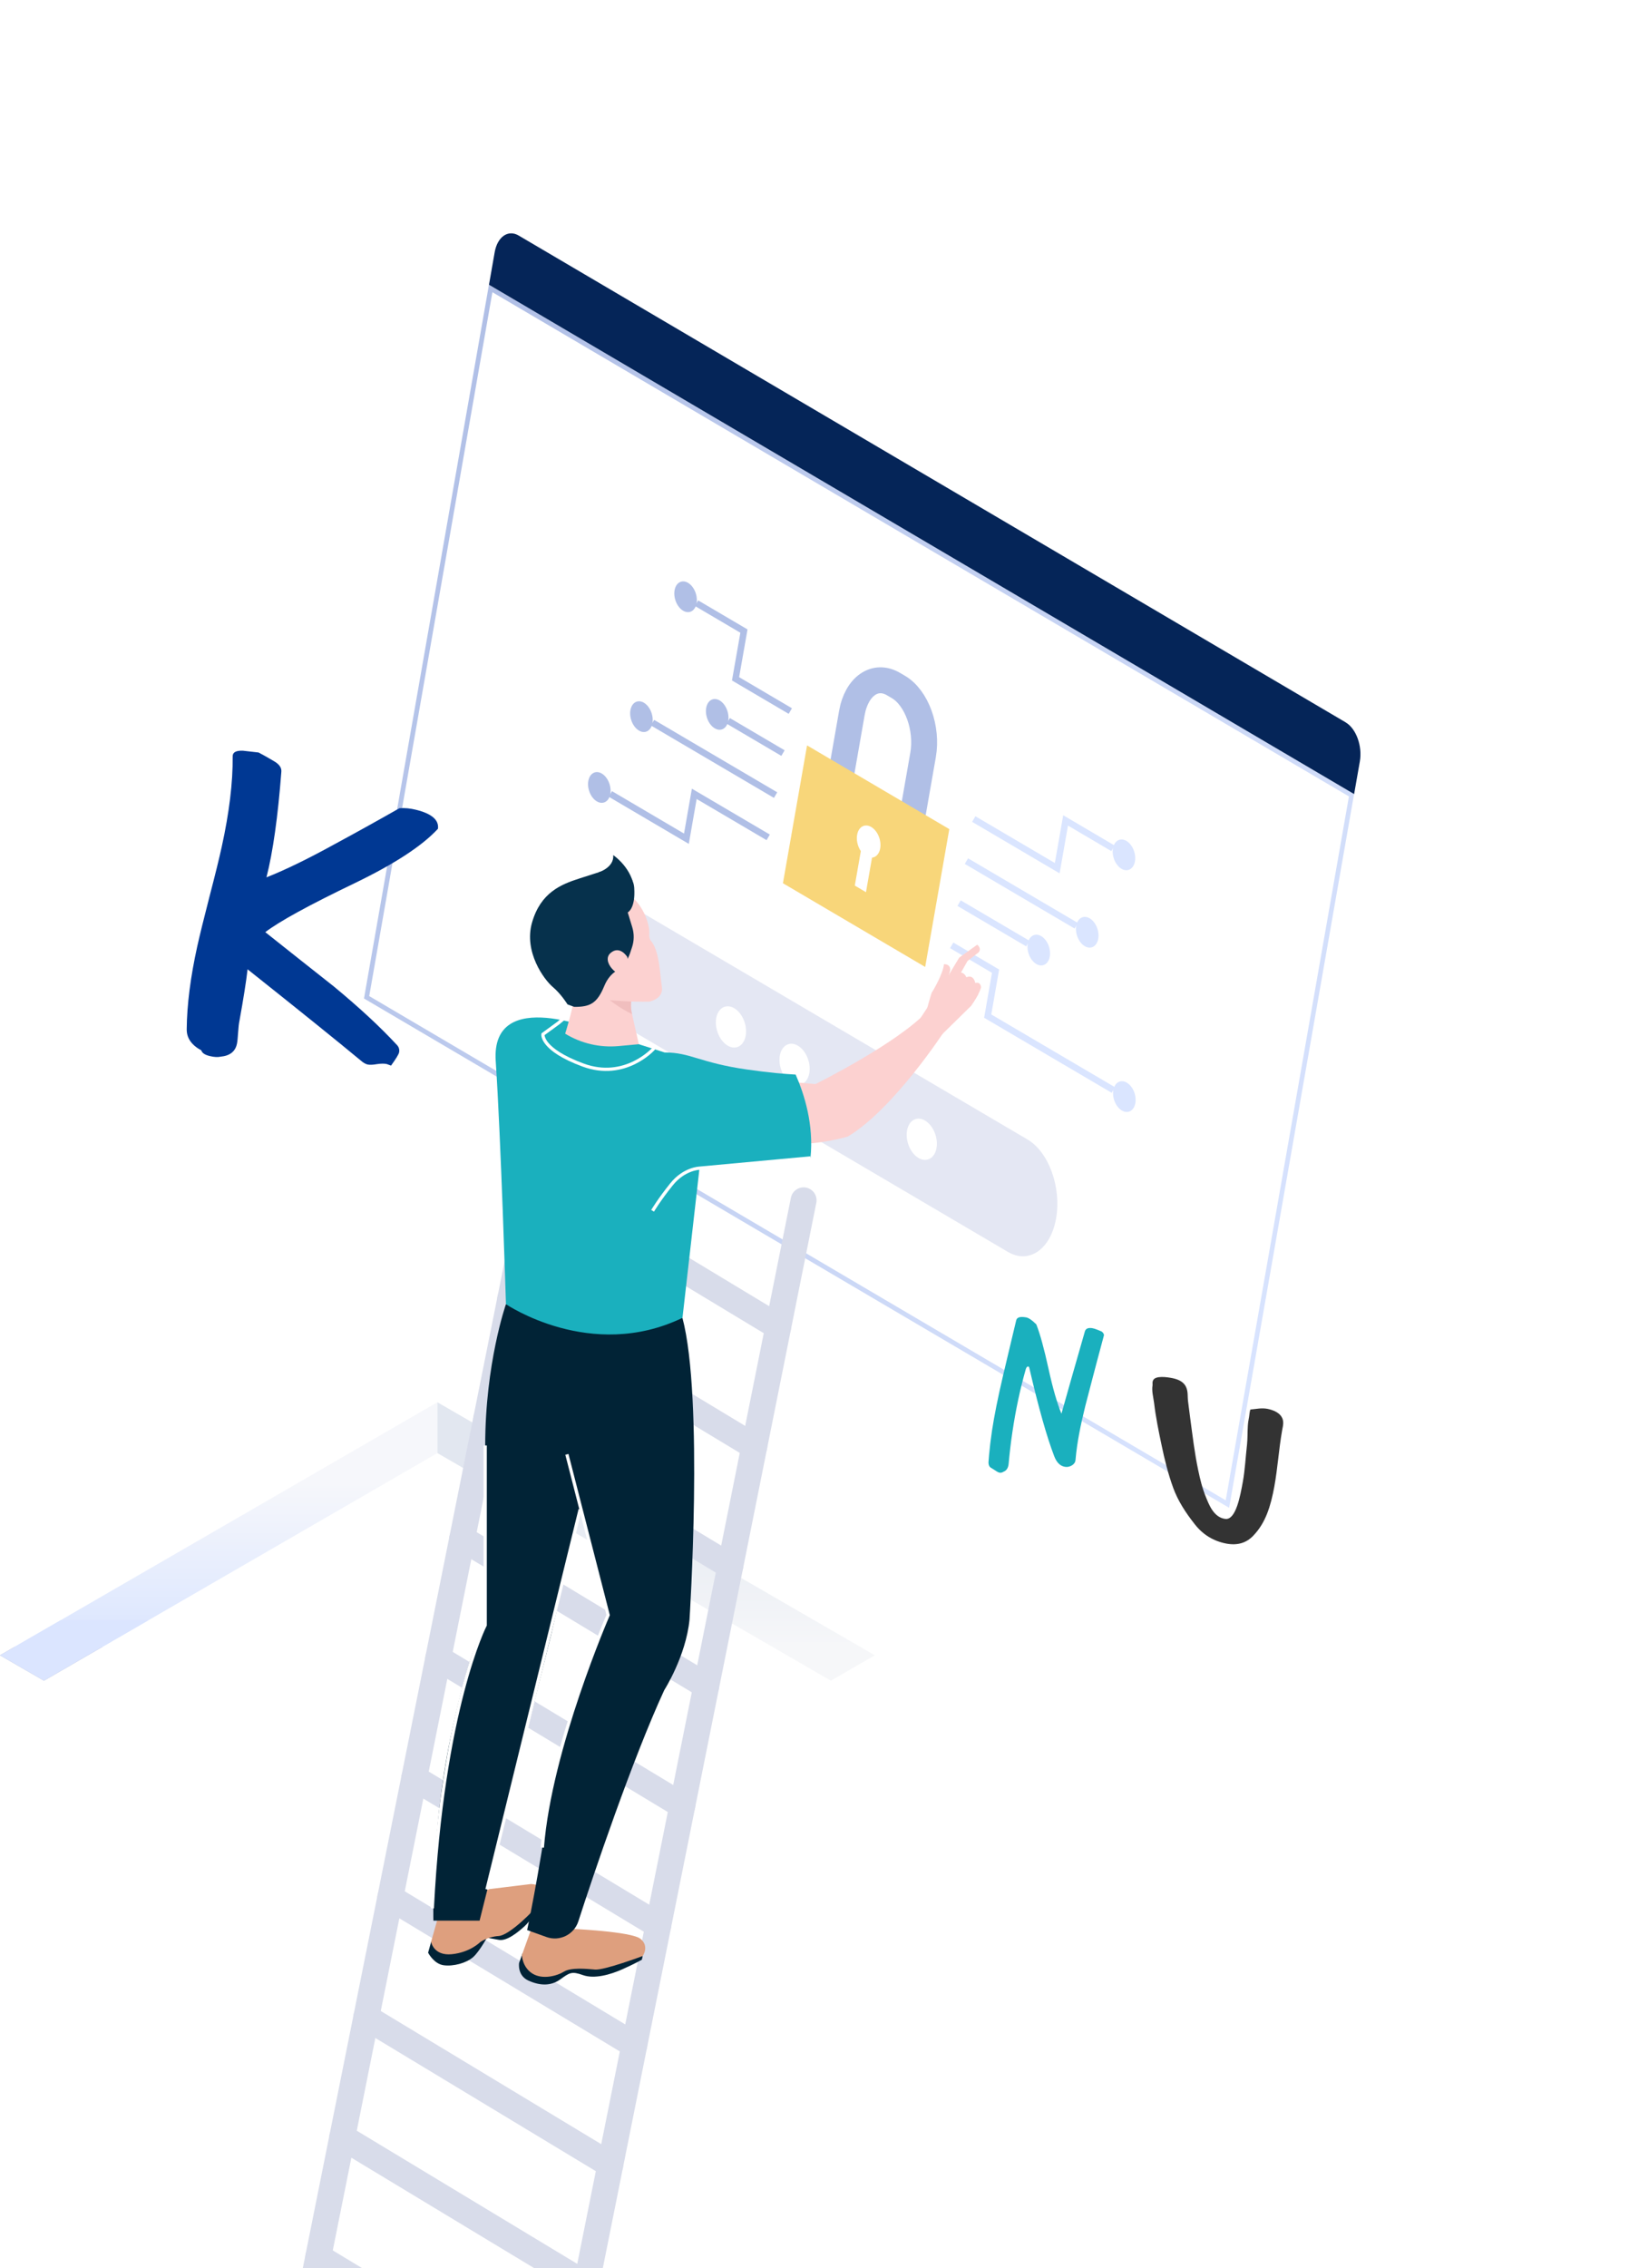 <svg width="253" height="350" viewBox="0 0 253 350" fill="none" xmlns="http://www.w3.org/2000/svg">
<g clip-path="url(#clip0_1014_4410)">
<g filter="url(#filter0_f_1014_4410)">
<path d="M189.739 232.653L56.195 154.065L75.482 43.938L209.026 122.525L189.739 232.653Z" fill="white"/>
</g>
<path d="M76.008 45.087L208.224 122.886L189.204 231.496L56.995 153.697L76.008 45.087ZM75.474 43.938L56.187 154.065L189.731 232.653L209.018 122.525L75.481 43.938H75.474Z" fill="url(#paint0_linear_1014_4410)"/>
<path d="M207.719 111.457L80.057 36.34C78.433 35.385 76.78 36.535 76.361 38.913L75.481 43.937L209.025 122.525L209.906 117.501C210.324 115.122 209.343 112.418 207.719 111.464V111.457Z" fill="#052558"/>
<path d="M155.582 193.167L96.508 158.41C93.238 156.487 91.26 151.044 92.097 146.251C92.935 141.465 96.269 139.145 99.539 141.067L158.613 175.825C161.883 177.748 163.861 183.191 163.024 187.984C162.186 192.77 158.852 195.09 155.582 193.167Z" fill="#E4E7F3"/>
<path d="M143.25 178.903C144.423 178.539 144.943 176.85 144.411 175.13C143.88 173.41 142.498 172.31 141.325 172.674C140.152 173.038 139.632 174.727 140.164 176.447C140.695 178.167 142.077 179.267 143.25 178.903Z" fill="white"/>
<path d="M133.437 173.126C134.61 172.763 135.13 171.073 134.598 169.353C134.066 167.633 132.684 166.534 131.511 166.897C130.339 167.261 129.819 168.95 130.35 170.67C130.882 172.39 132.264 173.49 133.437 173.126Z" fill="white"/>
<path d="M123.615 167.345C124.788 166.981 125.308 165.292 124.776 163.572C124.245 161.852 122.863 160.752 121.69 161.116C120.517 161.479 119.997 163.168 120.529 164.888C121.06 166.609 122.442 167.708 123.615 167.345Z" fill="white"/>
<path d="M113.795 161.568C114.968 161.204 115.488 159.515 114.956 157.795C114.425 156.075 113.043 154.975 111.87 155.339C110.697 155.702 110.177 157.391 110.709 159.112C111.24 160.832 112.622 161.931 113.795 161.568Z" fill="white"/>
<path d="M140.589 127.339L129.596 120.869L131.494 110.026C132.216 105.891 135.096 103.888 137.919 105.551L138.684 105.999C141.506 107.662 143.21 112.361 142.488 116.488L140.589 127.332V127.339Z" stroke="#B0BFE6" stroke-width="4" stroke-miterlimit="10"/>
<path d="M142.813 149.2L120.855 136.282L124.579 115.014L146.537 127.932L142.813 149.2Z" fill="#F8D67A"/>
<path d="M134.84 132.288C135.758 132.003 136.166 130.684 135.751 129.342C135.336 127.999 134.256 127.142 133.338 127.426C132.42 127.711 132.012 129.03 132.427 130.372C132.842 131.715 133.923 132.572 134.84 132.288Z" fill="white"/>
<path d="M133.675 137.663L131.949 136.643L133.011 130.578L134.736 131.597L133.675 137.663Z" fill="white"/>
<path d="M119.721 122.683L100.723 111.507" stroke="url(#paint1_linear_1014_4410)" stroke-miterlimit="10"/>
<path d="M120.862 116.199L112.409 111.226" stroke="url(#paint2_linear_1014_4410)" stroke-miterlimit="10"/>
<path d="M121.995 109.715L113.542 104.741L114.835 97.375L107.522 93.073" stroke="url(#paint3_linear_1014_4410)" stroke-miterlimit="10"/>
<path d="M118.581 129.204L107.169 122.488L105.956 129.414L94.212 122.503" stroke="url(#paint4_linear_1014_4410)" stroke-miterlimit="10"/>
<path d="M148.046 139.354L158.657 145.592" stroke="url(#paint5_linear_1014_4410)" stroke-miterlimit="10"/>
<path d="M149.179 132.869L166.135 142.845" stroke="url(#paint6_linear_1014_4410)" stroke-miterlimit="10"/>
<path d="M150.312 126.378L163.196 133.961L164.488 126.588L171.8 130.896" stroke="url(#paint7_linear_1014_4410)" stroke-miterlimit="10"/>
<path d="M146.906 145.867L153.676 149.85L152.464 156.783L171.859 168.191" stroke="url(#paint8_linear_1014_4410)" stroke-miterlimit="10"/>
<path d="M106.545 94.401C107.421 94.13 107.81 92.871 107.413 91.589C107.017 90.308 105.986 89.489 105.11 89.761C104.234 90.032 103.846 91.291 104.242 92.573C104.638 93.854 105.669 94.673 106.545 94.401Z" fill="url(#paint9_linear_1014_4410)"/>
<path d="M111.426 112.55C112.302 112.278 112.691 111.019 112.295 109.738C111.899 108.456 110.868 107.638 109.992 107.909C109.116 108.181 108.727 109.44 109.123 110.721C109.519 112.003 110.55 112.821 111.426 112.55Z" fill="url(#paint10_linear_1014_4410)"/>
<path d="M168.545 146.166C169.421 145.895 169.81 144.636 169.414 143.354C169.018 142.073 167.987 141.254 167.111 141.525C166.235 141.797 165.846 143.056 166.242 144.337C166.638 145.619 167.669 146.438 168.545 146.166Z" fill="url(#paint11_linear_1014_4410)"/>
<path d="M174.212 134.222C175.088 133.951 175.477 132.692 175.081 131.41C174.685 130.129 173.653 129.31 172.778 129.582C171.902 129.853 171.513 131.112 171.909 132.394C172.305 133.675 173.336 134.494 174.212 134.222Z" fill="url(#paint12_linear_1014_4410)"/>
<path d="M161.065 148.916C161.94 148.644 162.329 147.385 161.933 146.104C161.537 144.822 160.506 144.003 159.63 144.275C158.754 144.546 158.365 145.805 158.761 147.087C159.157 148.368 160.189 149.187 161.065 148.916Z" fill="url(#paint13_linear_1014_4410)"/>
<path d="M174.273 171.523C175.149 171.252 175.538 169.993 175.142 168.711C174.746 167.43 173.715 166.611 172.839 166.882C171.963 167.154 171.574 168.413 171.97 169.694C172.366 170.976 173.397 171.795 174.273 171.523Z" fill="url(#paint14_linear_1014_4410)"/>
<path d="M99.731 112.899C100.606 112.627 100.995 111.368 100.599 110.087C100.203 108.805 99.172 107.986 98.296 108.258C97.42 108.529 97.031 109.788 97.427 111.07C97.823 112.351 98.855 113.17 99.731 112.899Z" fill="url(#paint15_linear_1014_4410)"/>
<path d="M93.23 123.825C94.105 123.554 94.494 122.295 94.098 121.013C93.702 119.732 92.671 118.913 91.795 119.185C90.919 119.456 90.53 120.715 90.926 121.997C91.323 123.278 92.354 124.097 93.23 123.825Z" fill="url(#paint16_linear_1014_4410)"/>
<path d="M67.519 294.447L0 255.403L67.519 216.366L135.039 255.41L67.519 294.447Z" fill="white"/>
<path d="M128.253 259.328L67.519 224.209V216.366L135.039 255.41L128.253 259.328Z" fill="url(#paint17_linear_1014_4410)"/>
<path d="M6.785 259.328L67.519 224.209V216.366L0 255.41L6.785 259.328Z" fill="url(#paint18_linear_1014_4410)"/>
<g clip-path="url(#clip1_1014_4410)">
<path d="M6.785 259.328L67.519 224.209V216.366L0 255.41L6.785 259.328Z" fill="#DBE5FF"/>
</g>
<path d="M86.373 162.465L35.182 417.804" stroke="#D8DCEA" stroke-width="4" stroke-linecap="round" stroke-linejoin="round"/>
<path d="M124.045 185.208L72.853 440.554" stroke="#D8DCEA" stroke-width="4" stroke-linecap="round" stroke-linejoin="round"/>
<path d="M82.454 181.984L120.133 204.727" stroke="#D8DCEA" stroke-width="4" stroke-linecap="round" stroke-linejoin="round"/>
<path d="M78.751 200.454L116.43 223.197" stroke="#D8DCEA" stroke-width="4" stroke-linecap="round" stroke-linejoin="round"/>
<path d="M75.048 218.924L112.727 241.667" stroke="#D8DCEA" stroke-width="4" stroke-linecap="round" stroke-linejoin="round"/>
<path d="M71.345 237.395L109.024 260.137" stroke="#D8DCEA" stroke-width="4" stroke-linecap="round" stroke-linejoin="round"/>
<path d="M67.642 255.865L105.321 278.608" stroke="#D8DCEA" stroke-width="4" stroke-linecap="round" stroke-linejoin="round"/>
<path d="M63.94 274.335L101.619 297.078" stroke="#D8DCEA" stroke-width="4" stroke-linecap="round" stroke-linejoin="round"/>
<path d="M60.236 292.806L97.915 315.548" stroke="#D8DCEA" stroke-width="4" stroke-linecap="round" stroke-linejoin="round"/>
<path d="M56.533 311.276L94.212 334.026" stroke="#D8DCEA" stroke-width="4" stroke-linecap="round" stroke-linejoin="round"/>
<path d="M52.83 329.747L90.51 352.497" stroke="#D8DCEA" stroke-width="4" stroke-linecap="round" stroke-linejoin="round"/>
<path d="M49.127 348.217L86.806 370.967" stroke="#D8DCEA" stroke-width="4" stroke-linecap="round" stroke-linejoin="round"/>
<path d="M80.657 301.401L80.13 302.876C80.13 302.876 79.812 304.806 81.566 305.601C83.32 306.396 85.016 306.469 86.467 305.428C87.918 304.387 88.228 304.127 89.983 304.755C91.737 305.384 94.198 304.698 96.118 303.837C98.038 302.977 99.078 302.384 99.078 302.384L99.207 301.813L96.782 300.938L89.564 302.731L83.609 302.898L80.649 301.401H80.657Z" fill="#012336"/>
<path d="M82.288 296.854L80.562 301.668C80.562 301.668 80.599 303.512 82.172 304.51C83.746 305.507 86.019 304.871 87.059 304.22C88.098 303.57 90.444 303.772 91.852 303.902C93.259 304.032 99.207 301.813 99.207 301.813C99.207 301.813 100.283 300.317 98.868 299.16C97.453 298.003 87.983 297.606 87.983 297.606L82.288 296.847V296.854Z" fill="#DE9F7E"/>
<path d="M66.552 299.623L66.083 301.3C66.083 301.3 66.971 303.035 68.487 303.237C70.002 303.44 71.98 302.898 73.02 301.994C74.059 301.09 75.467 298.459 75.467 298.459L66.559 299.616L66.552 299.623Z" fill="#012336"/>
<path d="M75.164 298.994C75.164 298.994 75.756 299.088 77.012 299.32C78.268 299.551 80.043 298.062 80.967 297.223C81.899 296.385 83.371 294.122 83.371 294.122L83.775 292.69L79.235 295.221L75.092 297.866L75.164 299.001V298.994Z" fill="#012336"/>
<path d="M68.422 292.972L66.545 299.623C66.545 299.623 66.927 301.82 69.757 301.531C72.587 301.242 74.117 299.673 74.117 299.673C74.117 299.673 75.272 298.828 76.968 298.726C78.664 298.618 82.526 294.7 83.335 293.594C84.15 292.488 84.121 290.811 81.978 290.702L75.156 291.534L68.414 292.972H68.422Z" fill="#DE9F7E"/>
<path d="M120.479 166.803L125.879 167.273C125.879 167.273 138.626 160.955 143.21 155.959L145.852 158.996C145.852 158.996 137.984 171.112 130.881 175.362C130.881 175.362 127.012 176.584 121.844 176.584L120.487 166.803H120.479Z" fill="#FCD1D0"/>
<path d="M78.094 201.242C78.094 201.242 74.897 210.394 74.897 223.031V250.754C74.897 250.754 72.558 253.574 69.541 268.133C66.523 282.692 66.899 296.355 66.899 296.355H74.03L85.038 252.402L89.542 232.913L93.873 249.2C93.873 249.2 86.648 265.263 84.886 277.473C83.125 289.683 81.371 297.808 81.371 297.808L84.345 298.878C86.374 299.608 88.611 298.517 89.275 296.457C91.542 289.423 97.598 271.48 102.535 260.788C102.535 260.788 105.87 255.569 106.433 249.93C106.433 249.93 108.642 215.794 105.343 203.346L78.094 201.249V201.242Z" fill="#012336"/>
<path d="M125.106 178.666L107.977 180.249L105.35 203.339C91.202 210.17 78.101 201.235 78.101 201.235C78.101 201.235 77.314 175.529 76.52 163.716C75.74 151.904 92.768 159.256 92.768 159.256L102.585 162.393C106.627 162.393 107.977 163.976 115.304 165.025C118.725 165.516 121.172 165.719 122.818 165.805C124.182 168.899 125.64 173.577 125.106 178.666Z" fill="#1AB0BE"/>
<path d="M98.608 161.121L95.476 161.41C92.596 161.67 89.708 161.005 87.24 159.494C87.24 159.494 88.561 155.359 88.662 153.516L86.619 148.521L95.757 150.754L97.41 151.152L98.442 151.405C98.442 151.405 97.02 153.718 97.49 156.14L97.569 156.48L97.721 157.188L98.608 161.121V161.121Z" fill="#FCD1D0"/>
<path d="M97.49 156.14L97.569 156.48C93.592 154.586 91.08 151.348 91.08 151.348L97.41 151.152L98.443 151.405C98.443 151.405 97.021 153.719 97.49 156.14V156.14Z" fill="#F0BEBE"/>
<path d="M84.909 138.566C84.909 138.566 82.498 140.858 82.794 144.776C83.09 148.694 84.974 152.49 89.564 153.603C94.155 154.716 100.19 154.557 100.19 154.557C100.19 154.557 102.471 154.174 102.167 152.251C101.864 150.328 101.814 146.62 100.413 145.094C100.413 145.094 100.175 144.718 100.219 144.169C100.219 144.169 100.363 143.28 99.742 141.639C99.121 139.998 97.606 137.417 93.83 136.34C90.055 135.263 86.684 136.578 84.909 138.566V138.566Z" fill="#FCD1D0"/>
<path d="M89.485 135.53C89.485 135.53 91.116 135.024 92.422 134.59C93.729 134.156 97.684 133.781 97.901 136.997C98.118 140.214 96.898 140.786 96.898 140.786L97.598 143.077C97.908 144.089 97.894 145.174 97.555 146.178L97.237 147.133C96.854 148.282 96.039 149.215 95.021 149.887C94.429 150.277 93.765 150.957 93.281 152.128C92.155 154.853 91.08 155.367 88.64 155.359L87.601 154.976C87.601 154.976 86.641 153.393 85.32 152.28C83.999 151.166 80.808 146.872 82.136 142.311C83.465 137.749 86.54 136.47 89.477 135.537L89.485 135.53Z" fill="#06314C"/>
<path d="M96.811 147.632C96.811 147.632 95.677 145.817 94.255 147.039C92.833 148.254 95.028 150.914 97.713 150.957L96.811 147.639V147.632Z" fill="#FCD1D0"/>
<path d="M92.423 134.59C92.423 134.59 94.819 133.86 94.66 131.944C94.66 131.944 96.855 133.405 97.656 135.956H93.138L92.423 134.597V134.59Z" fill="#06314C"/>
<path d="M87.506 224.404L93.873 249.2C93.873 249.2 84.908 269.796 83.717 285.078" stroke="white" stroke-width="0.5" stroke-miterlimit="10"/>
<path d="M87.218 157L86.193 157.853L83.811 159.588C83.811 159.588 83.443 161.901 89.969 164.323C96.487 166.745 100.861 161.851 100.861 161.851" stroke="white" stroke-width="0.5" stroke-miterlimit="10" stroke-linecap="round"/>
<path d="M125.106 178.666L107.97 180.249C107.97 180.249 105.61 180.314 103.661 182.736C101.712 185.158 100.737 186.828 100.737 186.828" stroke="white" stroke-width="0.5" stroke-miterlimit="10"/>
<path d="M143.108 155.612C143.108 155.612 143.758 153.255 143.816 153.183C143.874 153.111 145.534 150.422 145.714 148.773C145.714 148.773 146.739 148.694 146.674 149.706L145.83 152.778L145.656 154.398L143.116 155.619L143.108 155.612Z" fill="#FCD1D0"/>
<path d="M141.369 158.186L146.48 150.4L150.962 153.472L144.69 158.815L141.369 158.186Z" fill="#FCD1D0"/>
<path d="M150.963 153.473L149.858 155.251L145.166 159.849L143.521 158.446L150.963 153.473Z" fill="#FCD1D0"/>
<path d="M146.48 150.4L148.061 147.761L150.847 145.766C150.847 145.766 151.612 146.344 151.034 146.973L149.353 148.275L147.498 151.557L146.487 150.4H146.48Z" fill="#FCD1D0"/>
<path d="M147.742 150.176C147.742 150.176 148.645 149.648 149.179 150.797C149.179 150.797 150.24 150.241 150.55 151.679C150.55 151.679 151.323 151.376 151.438 152.33C151.438 152.33 151.207 153.421 149.857 155.25L147.057 153.674L147.742 150.176Z" fill="#FCD1D0"/>
<path d="M89.549 232.913L75.171 291.534" stroke="white" stroke-width="0.5" stroke-miterlimit="10"/>
<path d="M74.896 223.031V250.754C74.896 250.754 68.313 263.535 66.732 294.447" stroke="white" stroke-width="0.5" stroke-miterlimit="10"/>
<g clip-path="url(#clip2_1014_4410)">
<path d="M170.427 205.963C169.664 208.792 168.908 211.633 168.166 214.498C167.25 217.877 166.618 220.719 166.279 223.028C166.166 223.783 166.084 224.537 166.018 225.274C165.991 225.618 165.804 225.9 165.472 226.104C165.129 226.314 164.779 226.389 164.391 226.33C163.648 226.21 163.09 225.652 162.724 224.669C161.594 221.732 160.31 217.196 158.888 211.074C158.863 210.934 158.807 210.868 158.74 210.85C158.57 210.827 158.445 210.95 158.348 211.245C157.487 214.255 156.8 217.465 156.289 220.876C156.043 222.506 155.847 224.181 155.692 225.897C155.622 226.529 155.354 226.925 154.887 227.093C154.699 227.22 154.502 227.262 154.313 227.234C154.146 227.201 153.934 227.104 153.69 226.928C153.352 226.716 153.137 226.588 153.051 226.525C152.746 226.384 152.593 226.096 152.585 225.65C152.612 225.306 152.644 224.942 152.669 224.567C152.776 223.355 152.93 222.083 153.125 220.77C153.469 218.483 154.036 215.655 154.828 212.275C156.051 207.148 156.718 204.294 156.858 203.752C156.949 203.28 157.426 203.114 158.288 203.255C158.705 203.28 159.26 203.651 159.967 204.35C160.542 205.801 161.171 208.081 161.856 211.223C162.515 214.224 163.18 216.524 163.848 218.132C164.638 215.32 165.837 211.086 167.47 205.414C167.609 204.996 167.982 204.834 168.607 204.934C168.825 204.969 169.062 205.051 169.345 205.156C169.717 205.314 169.932 205.401 170.007 205.43C170.231 205.561 170.361 205.739 170.405 205.967" fill="#1AB0BE"/>
</g>
<g clip-path="url(#clip3_1014_4410)">
<path d="M181.04 212.66C182.071 212.878 182.745 213.31 183.071 213.987C183.424 214.732 183.295 215.476 183.388 216.212C183.491 217.092 183.608 217.975 183.727 218.849C184.088 221.512 184.392 224.172 184.957 226.841C185.248 228.234 185.583 229.627 186.153 231.013C186.566 232.006 187.31 234.156 189.147 234.368C190.782 234.564 191.461 230.755 191.837 228.692C192.182 226.824 192.275 224.787 192.493 222.9C192.595 221.956 192.548 221.088 192.617 220.034C192.641 219.55 192.721 219.079 192.813 218.621C192.84 218.505 192.911 217.503 193.048 217.483C193.5 217.425 193.949 217.376 194.413 217.331C194.888 217.298 195.309 217.314 195.685 217.391C196.522 217.565 197.332 217.916 197.752 218.503C198.292 219.26 198.032 220.005 197.907 220.731C197.405 223.591 197.226 226.506 196.712 229.353C196.148 232.413 195.369 234.954 193.496 236.916C192.405 238.09 190.995 238.497 189.274 238.169C187.316 237.787 185.7 236.81 184.448 235.215C183 233.391 181.82 231.547 181.105 229.587C180.31 227.405 179.767 225.209 179.311 223.014C178.851 220.838 178.405 218.665 178.15 216.485C178.033 215.602 177.754 214.599 177.912 213.729C177.901 213.461 177.876 213.19 178.002 212.964C178.375 212.235 180.106 212.463 181.04 212.66Z" fill="#333333"/>
</g>
</g>
<g clip-path="url(#clip4_1014_4410)">
<path d="M61.258 161.22C61.579 161.557 61.694 161.955 61.602 162.391C61.541 162.689 61.118 163.373 60.362 164.422C60.129 164.332 59.905 164.246 59.724 164.187C59.342 164.094 58.825 164.1 58.179 164.194C57.534 164.311 57.049 164.318 56.733 164.25C56.41 164.169 56.086 163.981 55.757 163.694C52.012 160.586 46.161 155.877 38.216 149.562C38.003 151.429 37.583 154.085 36.961 157.52C36.878 157.906 36.806 158.511 36.753 159.347C36.698 160.161 36.647 160.741 36.568 161.086C36.306 162.271 35.461 162.911 34.049 163.044C33.627 163.139 33.068 163.117 32.373 162.947C31.627 162.768 31.185 162.47 31.079 162.075C29.537 161.237 28.801 160.141 28.823 158.8C28.857 155.053 29.395 150.804 30.451 146.015C30.835 144.288 31.469 141.714 32.343 138.322C33.232 134.914 33.859 132.359 34.234 130.629C35.382 125.403 35.954 120.76 35.917 116.697C35.91 116.073 36.444 115.796 37.491 115.833C38.268 115.928 39.081 116.015 39.913 116.109C40.685 116.523 41.483 116.958 42.299 117.453C43.123 117.93 43.491 118.478 43.429 119.087C42.898 126.027 42.133 131.453 41.132 135.375C44.112 134.194 47.608 132.483 51.586 130.292C54.963 128.471 58.326 126.602 61.655 124.709C62.462 124.644 63.319 124.726 64.189 124.942C66.638 125.539 67.781 126.524 67.603 127.88C65.165 130.522 60.91 133.292 54.847 136.225C47.744 139.636 43.107 142.173 40.95 143.831C44.453 146.621 47.973 149.396 51.522 152.204C55.442 155.443 58.692 158.447 61.249 161.217" fill="#003893"/>
</g>
<defs>
<filter id="filter0_f_1014_4410" x="6.195" y="-6.062" width="252.832" height="288.715" filterUnits="userSpaceOnUse" color-interpolation-filters="sRGB">
<feFlood flood-opacity="0" result="BackgroundImageFix"/>
<feBlend mode="normal" in="SourceGraphic" in2="BackgroundImageFix" result="shape"/>
<feGaussianBlur stdDeviation="25" result="effect1_foregroundBlur_1014_4410"/>
</filter>
<linearGradient id="paint0_linear_1014_4410" x1="48.99" y1="89.09" x2="216.358" y2="187.28" gradientUnits="userSpaceOnUse">
<stop stop-color="#B0BFE6"/>
<stop offset="1" stop-color="#DAE5FF"/>
</linearGradient>
<linearGradient id="paint1_linear_1014_4410" x1="131.571" y1="129.421" x2="150.595" y2="140.584" gradientUnits="userSpaceOnUse">
<stop stop-color="#B0BFE6"/>
<stop offset="1" stop-color="#DAE5FF"/>
</linearGradient>
<linearGradient id="paint2_linear_1014_4410" x1="145.247" y1="130.307" x2="153.711" y2="135.273" gradientUnits="userSpaceOnUse">
<stop stop-color="#B0BFE6"/>
<stop offset="1" stop-color="#DAE5FF"/>
</linearGradient>
<linearGradient id="paint3_linear_1014_4410" x1="142.843" y1="117.645" x2="158.622" y2="126.903" gradientUnits="userSpaceOnUse">
<stop stop-color="#B0BFE6"/>
<stop offset="1" stop-color="#DAE5FF"/>
</linearGradient>
<linearGradient id="paint4_linear_1014_4410" x1="122.601" y1="135.181" x2="145.784" y2="148.784" gradientUnits="userSpaceOnUse">
<stop stop-color="#B0BFE6"/>
<stop offset="1" stop-color="#DAE5FF"/>
</linearGradient>
<linearGradient id="paint5_linear_1014_4410" x1="189.628" y1="163.627" x2="179.006" y2="157.394" gradientUnits="userSpaceOnUse">
<stop stop-color="#B0BFE6"/>
<stop offset="1" stop-color="#DAE5FF"/>
</linearGradient>
<linearGradient id="paint6_linear_1014_4410" x1="199.098" y1="162.037" x2="182.125" y2="152.078" gradientUnits="userSpaceOnUse">
<stop stop-color="#B0BFE6"/>
<stop offset="1" stop-color="#DAE5FF"/>
</linearGradient>
<linearGradient id="paint7_linear_1014_4410" x1="207.246" y1="155.586" x2="187.027" y2="143.723" gradientUnits="userSpaceOnUse">
<stop stop-color="#B0BFE6"/>
<stop offset="1" stop-color="#DAE5FF"/>
</linearGradient>
<linearGradient id="paint8_linear_1014_4410" x1="200.373" y1="180.989" x2="174.179" y2="165.62" gradientUnits="userSpaceOnUse">
<stop stop-color="#B0BFE6"/>
<stop offset="1" stop-color="#DAE5FF"/>
</linearGradient>
<linearGradient id="paint9_linear_1014_4410" x1="141.226" y1="112.62" x2="144.623" y2="114.613" gradientUnits="userSpaceOnUse">
<stop stop-color="#B0BFE6"/>
<stop offset="1" stop-color="#DAE5FF"/>
</linearGradient>
<linearGradient id="paint10_linear_1014_4410" x1="141.854" y1="128.31" x2="145.245" y2="130.299" gradientUnits="userSpaceOnUse">
<stop stop-color="#B0BFE6"/>
<stop offset="1" stop-color="#DAE5FF"/>
</linearGradient>
<linearGradient id="paint11_linear_1014_4410" x1="201.489" y1="238.065" x2="199.808" y2="233.443" gradientUnits="userSpaceOnUse">
<stop stop-color="#B0BFE6"/>
<stop offset="1" stop-color="#DAE5FF"/>
</linearGradient>
<linearGradient id="paint12_linear_1014_4410" x1="207.98" y1="228.447" x2="206.299" y2="223.825" gradientUnits="userSpaceOnUse">
<stop stop-color="#B0BFE6"/>
<stop offset="1" stop-color="#DAE5FF"/>
</linearGradient>
<linearGradient id="paint13_linear_1014_4410" x1="193.29" y1="238.813" x2="191.612" y2="234.199" gradientUnits="userSpaceOnUse">
<stop stop-color="#B0BFE6"/>
<stop offset="1" stop-color="#DAE5FF"/>
</linearGradient>
<linearGradient id="paint14_linear_1014_4410" x1="206.952" y1="262.689" x2="205.274" y2="258.076" gradientUnits="userSpaceOnUse">
<stop stop-color="#B0BFE6"/>
<stop offset="1" stop-color="#DAE5FF"/>
</linearGradient>
<linearGradient id="paint15_linear_1014_4410" x1="128.142" y1="127.481" x2="131.538" y2="129.474" gradientUnits="userSpaceOnUse">
<stop stop-color="#B0BFE6"/>
<stop offset="1" stop-color="#DAE5FF"/>
</linearGradient>
<linearGradient id="paint16_linear_1014_4410" x1="117.536" y1="136.03" x2="120.933" y2="138.023" gradientUnits="userSpaceOnUse">
<stop stop-color="#B0BFE6"/>
<stop offset="1" stop-color="#DAE5FF"/>
</linearGradient>
<linearGradient id="paint17_linear_1014_4410" x1="101.279" y1="228.8" x2="101.279" y2="254.073" gradientUnits="userSpaceOnUse">
<stop stop-color="#E2E7F0"/>
<stop offset="1" stop-color="#F6F7F9"/>
</linearGradient>
<linearGradient id="paint18_linear_1014_4410" x1="33.76" y1="228.8" x2="33.76" y2="254.073" gradientUnits="userSpaceOnUse">
<stop stop-color="#F6F7FB"/>
<stop offset="1" stop-color="#DAE5FF"/>
<stop offset="1" stop-color="#A5ACC5"/>
</linearGradient>
<clipPath id="clip0_1014_4410">
<rect width="253" height="350" fill="white"/>
</clipPath>
<clipPath id="clip1_1014_4410">
<rect width="24" height="13" fill="white" transform="translate(0 250)"/>
</clipPath>
<clipPath id="clip2_1014_4410">
<rect width="14.27" height="25.19" fill="white" transform="translate(157.312 202) rotate(14.511)"/>
</clipPath>
<clipPath id="clip3_1014_4410">
<rect width="22" height="23" fill="white" transform="translate(178.196 212) rotate(13.056)"/>
</clipPath>
<clipPath id="clip4_1014_4410">
<rect width="48.233" height="84.443" fill="white" transform="matrix(0.942 0.335 -0.383 0.924 44.291 87.302)"/>
</clipPath>
</defs>
</svg>
